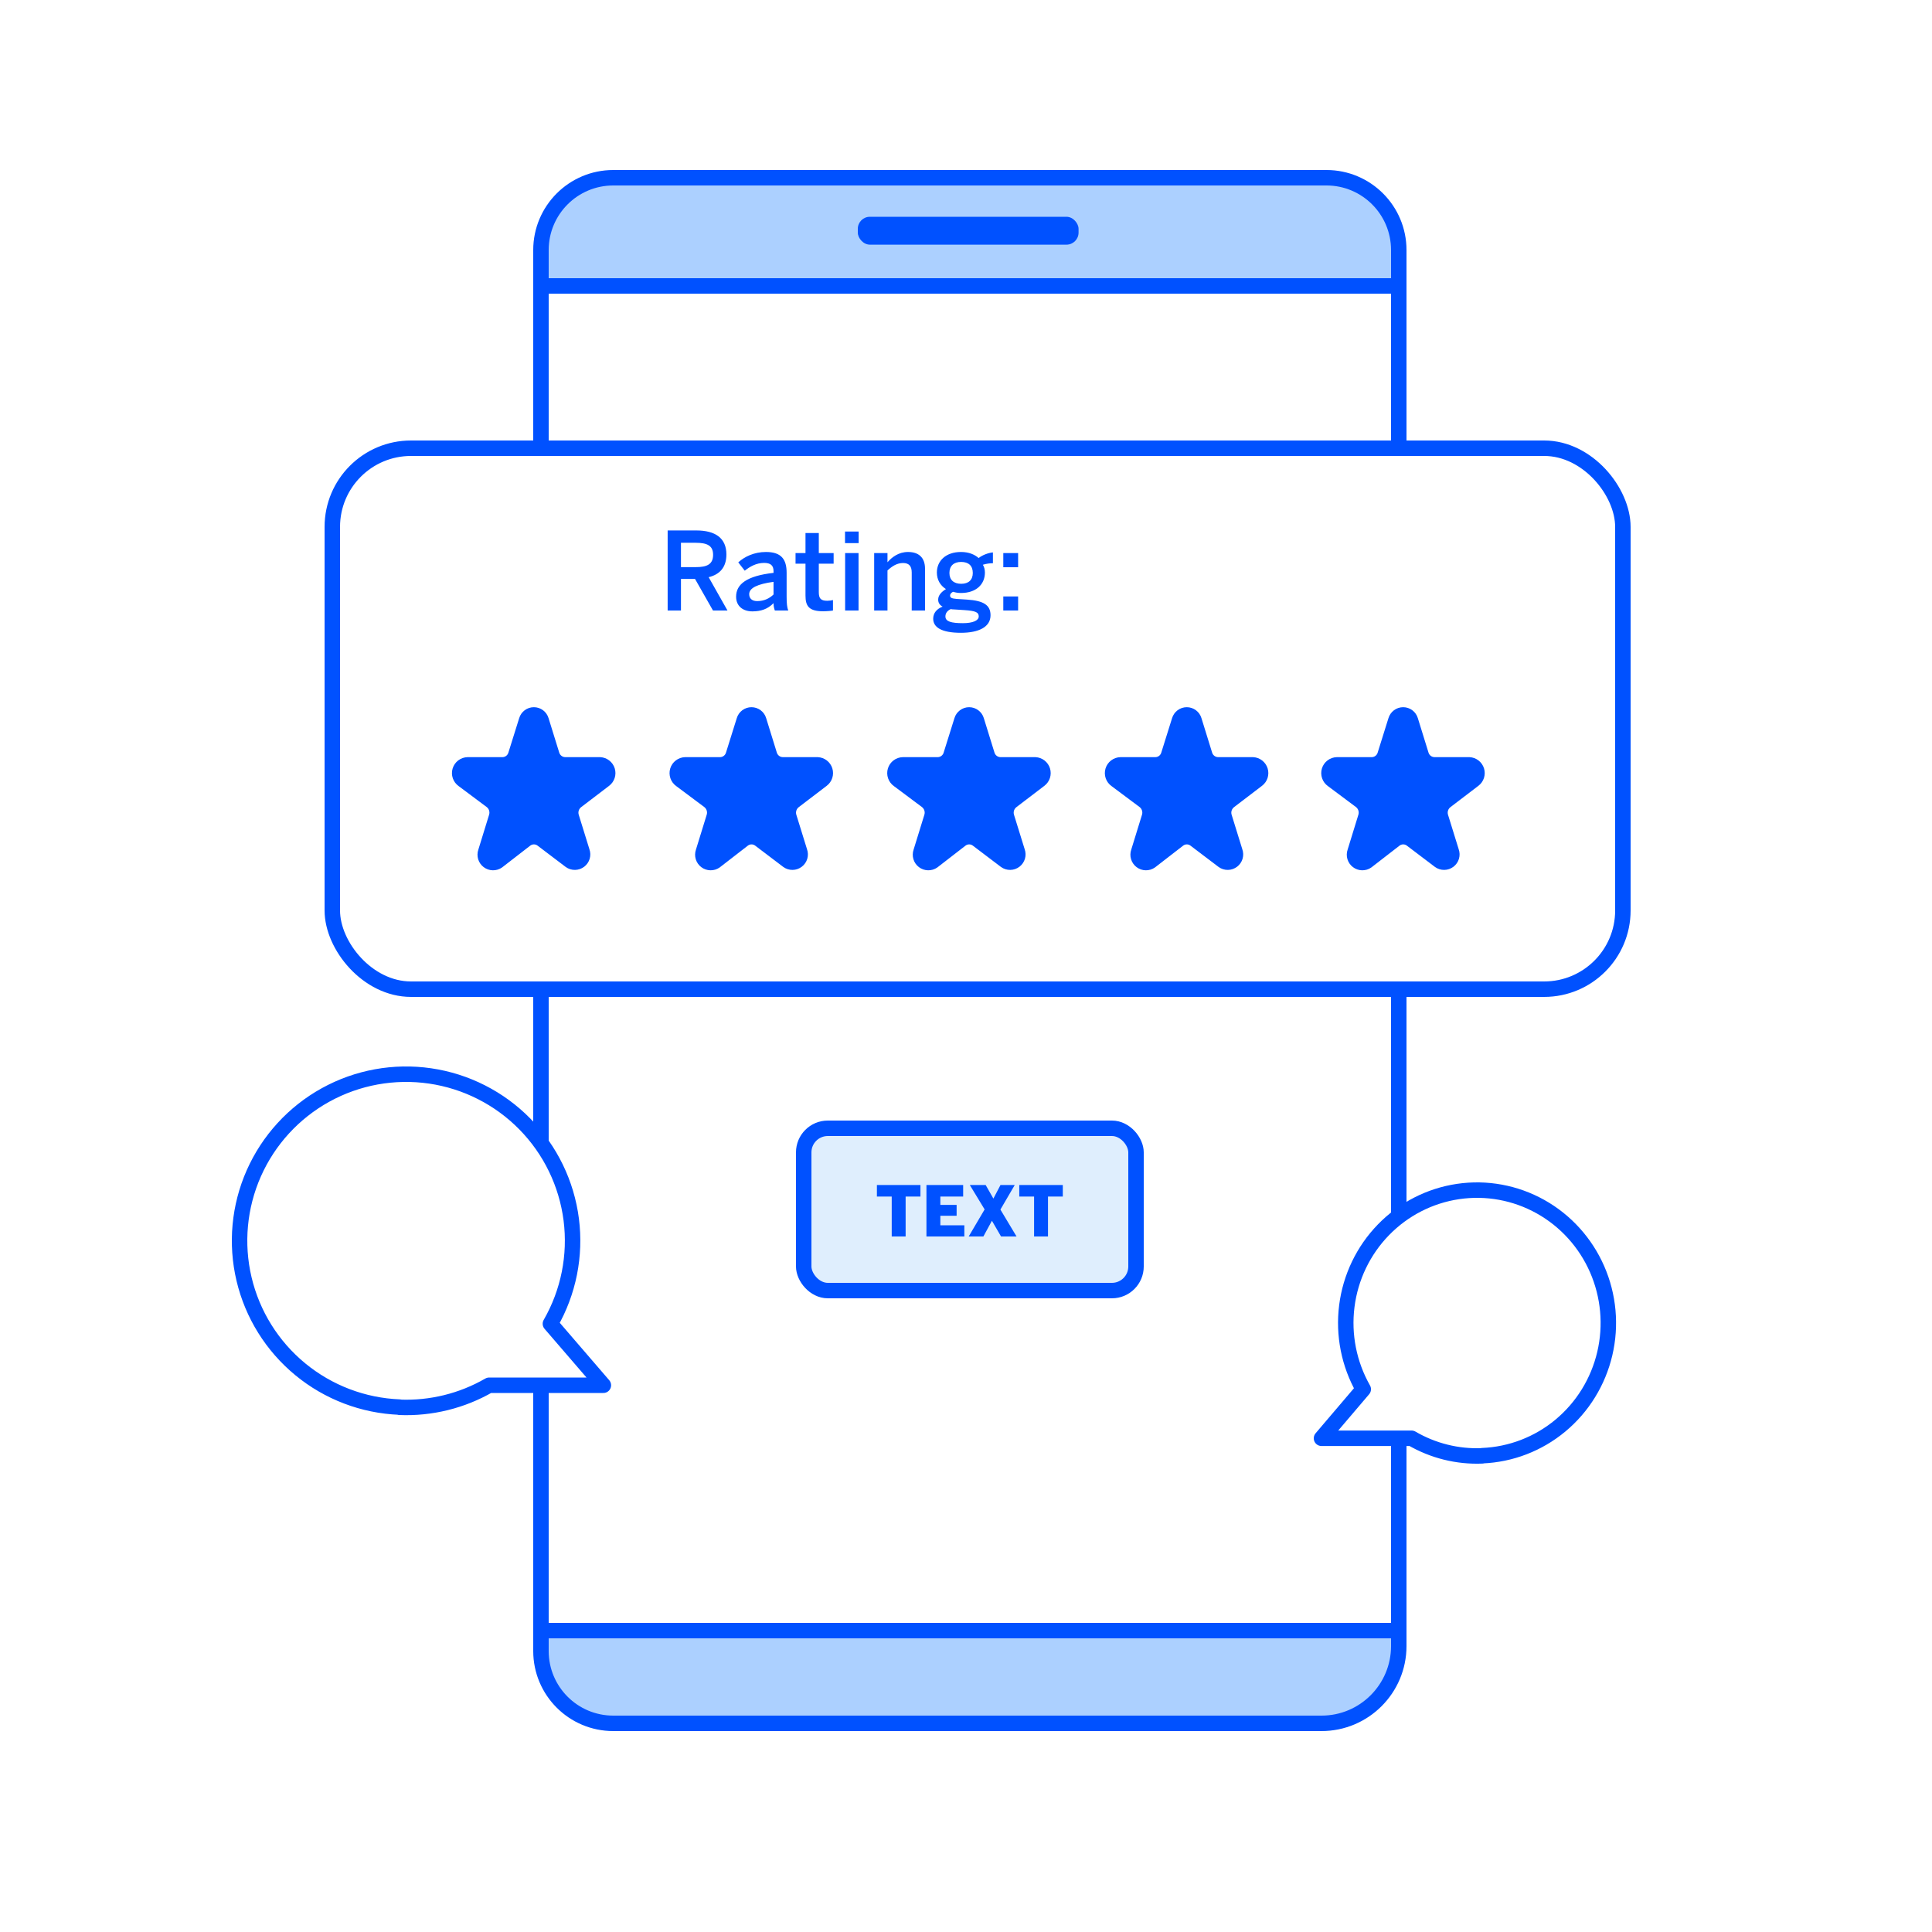 <svg width="250" height="250" viewBox="0 0 250 250" fill="none" xmlns="http://www.w3.org/2000/svg">
<rect width="250" height="250" fill="white"/>
<path d="M70 32.357C70 27.189 74.189 23 79.357 23H171.643C176.811 23 181 27.189 181 32.357V37H70V32.357Z" fill="#ACD0FF" stroke="#0051FF" stroke-width="2"/>
<rect x="70" y="37" width="111" height="174" fill="white" stroke="#0051FF" stroke-width="2"/>
<rect x="104" y="146" width="43" height="21" rx="3.117" fill="#DFEEFD"/>
<rect x="104" y="146" width="43" height="21" rx="3.117" stroke="#0051FF" stroke-width="2"/>
<path d="M117.188 160H115.388V154.834H113.471V153.34H119.105V154.834H117.188V160ZM124.786 160H119.881V153.34H124.633V154.834H121.681V155.914H123.787V157.318H121.681V158.551H124.786V160ZM127.248 160H125.349L127.41 156.499L125.493 153.34H127.545L128.544 155.095L129.462 153.34H131.307L129.453 156.517L131.541 160H129.534L128.355 157.966L127.248 160ZM135.61 160H133.81V154.834H131.893V153.34H137.527V154.834H135.61V160Z" fill="#0051FF"/>
<path d="M70 211H181V213C181 218.523 176.523 223 171 223H79.357C74.189 223 70 218.811 70 213.643V211Z" fill="#ACD0FF" stroke="#0051FF" stroke-width="2"/>
<rect x="111" y="28.051" width="28.565" height="3.607" rx="1.559" fill="#0051FF"/>
<rect x="43" y="58" width="167" height="70" rx="10.183" fill="white" stroke="#0051FF" stroke-width="2"/>
<path d="M88.116 70.236V73.386H90.034C91.49 73.386 92.274 73.022 92.274 71.79C92.274 70.6 91.504 70.236 90.02 70.236H88.116ZM88.116 79H86.394V68.64H90.104C92.568 68.64 93.996 69.634 93.996 71.748C93.996 73.4 93.142 74.338 91.7 74.688L94.136 79H92.26L89.936 74.912H88.116V79ZM97.981 77.782C98.863 77.782 99.549 77.446 100.095 76.928V75.29C98.037 75.57 96.945 76.074 96.945 76.886C96.945 77.474 97.351 77.782 97.981 77.782ZM97.351 79.112C96.147 79.112 95.251 78.44 95.251 77.208C95.251 75.598 96.623 74.52 100.095 74.128V73.904C100.095 73.162 99.703 72.84 98.877 72.84C97.841 72.84 97.001 73.344 96.371 73.848L95.531 72.77C96.329 72.042 97.575 71.426 99.115 71.426C101.103 71.426 101.789 72.378 101.789 74.114V77.18C101.789 78.076 101.845 78.622 101.999 79H100.263C100.165 78.692 100.095 78.468 100.095 78.048C99.339 78.818 98.457 79.112 97.351 79.112ZM106.527 79.098C104.637 79.098 104.231 78.398 104.231 77.054V72.938H102.943V71.566H104.231V68.976H105.953V71.566H107.871V72.938H105.953V76.62C105.953 77.418 106.191 77.74 107.045 77.74C107.297 77.74 107.619 77.698 107.787 77.642V79C107.605 79.042 106.961 79.098 106.527 79.098ZM111.109 70.278H109.345V68.78H111.109V70.278ZM111.095 79H109.359V71.566H111.095V79ZM114.84 79H113.118V71.566H114.84V72.756C115.4 72.112 116.268 71.426 117.5 71.426C118.858 71.426 119.698 72.126 119.698 73.596V79H117.976V74.086C117.976 73.274 117.64 72.854 116.856 72.854C116.1 72.854 115.47 73.232 114.84 73.82V79ZM124.381 75.542C125.319 75.542 125.879 75.052 125.879 74.142C125.879 73.218 125.347 72.714 124.367 72.714C123.415 72.714 122.855 73.232 122.855 74.142C122.855 75.052 123.429 75.542 124.381 75.542ZM124.339 81.884C121.777 81.884 120.755 81.142 120.755 80.064C120.755 79.322 121.217 78.79 121.973 78.496C121.595 78.3 121.399 77.992 121.399 77.586C121.399 77.026 121.847 76.564 122.407 76.228C121.651 75.752 121.231 74.996 121.231 74.086C121.231 72.56 122.407 71.426 124.353 71.426C125.375 71.426 126.131 71.762 126.635 72.21C127.111 71.832 127.867 71.538 128.483 71.482V72.882C128.147 72.882 127.671 72.924 127.181 73.078C127.349 73.344 127.447 73.694 127.447 74.086C127.447 75.64 126.285 76.732 124.353 76.732C123.933 76.732 123.681 76.676 123.317 76.578C123.093 76.704 122.939 76.858 122.939 77.054C122.939 77.348 123.135 77.446 123.793 77.502L125.109 77.586C127.307 77.726 128.175 78.314 128.175 79.616C128.175 81.142 126.635 81.884 124.339 81.884ZM124.605 80.638C125.865 80.638 126.649 80.302 126.649 79.77C126.649 79.238 126.271 79.042 124.759 78.944L123.471 78.86C123.317 78.86 123.177 78.846 123.023 78.818C122.533 79.042 122.337 79.392 122.337 79.77C122.337 80.428 123.093 80.638 124.605 80.638ZM131.744 73.4H129.826V71.566H131.744V73.4ZM131.744 79H129.826V77.18H131.744V79Z" fill="#0051FF"/>
<path d="M67.745 93.093C67.831 92.805 68.008 92.553 68.249 92.374C68.49 92.194 68.782 92.097 69.083 92.097C69.383 92.097 69.676 92.194 69.917 92.374C70.157 92.553 70.334 92.805 70.42 93.093L71.805 97.564C71.892 97.851 72.07 98.102 72.31 98.282C72.551 98.461 72.843 98.559 73.143 98.561H77.648C77.951 98.576 78.241 98.684 78.48 98.87C78.719 99.056 78.896 99.311 78.985 99.6C79.075 99.889 79.073 100.199 78.981 100.488C78.889 100.776 78.71 101.029 78.47 101.213L74.856 103.97C74.611 104.155 74.428 104.41 74.334 104.702C74.239 104.994 74.237 105.308 74.328 105.601L75.712 110.072C75.817 110.357 75.827 110.667 75.742 110.959C75.656 111.25 75.48 111.506 75.239 111.689C74.997 111.873 74.703 111.975 74.4 111.979C74.097 111.984 73.8 111.891 73.553 111.715L69.916 108.957C69.678 108.775 69.388 108.677 69.089 108.677C68.79 108.677 68.499 108.775 68.261 108.957L64.624 111.773C64.376 111.946 64.08 112.036 63.778 112.03C63.476 112.024 63.183 111.922 62.942 111.74C62.701 111.558 62.524 111.304 62.436 111.015C62.349 110.726 62.354 110.416 62.453 110.131L63.849 105.601C63.942 105.304 63.94 104.984 63.844 104.688C63.747 104.391 63.56 104.132 63.31 103.947L59.696 101.248C59.441 101.069 59.249 100.813 59.148 100.519C59.047 100.224 59.042 99.905 59.133 99.607C59.224 99.309 59.407 99.047 59.655 98.86C59.904 98.672 60.206 98.567 60.517 98.561H65.023C65.323 98.558 65.614 98.458 65.853 98.276C66.092 98.094 66.266 97.84 66.349 97.552L67.745 93.093Z" fill="#0051FF" stroke="#0051FF" stroke-width="1.173" stroke-linecap="round" stroke-linejoin="round"/>
<path d="M95.902 93.093C95.989 92.805 96.165 92.553 96.406 92.374C96.647 92.194 96.94 92.097 97.24 92.097C97.54 92.097 97.833 92.194 98.074 92.374C98.315 92.553 98.492 92.805 98.578 93.093L99.962 97.564C100.05 97.851 100.227 98.102 100.467 98.282C100.708 98.461 101 98.559 101.3 98.561H105.806C106.108 98.576 106.398 98.684 106.637 98.87C106.877 99.056 107.053 99.311 107.142 99.6C107.232 99.889 107.231 100.199 107.138 100.488C107.046 100.776 106.868 101.029 106.627 101.213L103.013 103.97C102.768 104.155 102.585 104.41 102.491 104.702C102.396 104.994 102.394 105.308 102.485 105.601L103.87 110.072C103.974 110.357 103.984 110.667 103.899 110.959C103.814 111.25 103.637 111.506 103.396 111.689C103.155 111.873 102.861 111.975 102.557 111.979C102.254 111.984 101.957 111.891 101.711 111.715L98.073 108.957C97.836 108.775 97.545 108.677 97.246 108.677C96.947 108.677 96.656 108.775 96.419 108.957L92.781 111.773C92.533 111.946 92.237 112.036 91.935 112.03C91.633 112.024 91.34 111.922 91.099 111.74C90.859 111.558 90.681 111.304 90.594 111.015C90.506 110.726 90.512 110.416 90.61 110.131L92.007 105.601C92.1 105.304 92.098 104.984 92.001 104.688C91.904 104.391 91.718 104.132 91.467 103.947L87.853 101.248C87.598 101.069 87.407 100.813 87.305 100.519C87.204 100.224 87.199 99.905 87.29 99.607C87.381 99.309 87.564 99.047 87.813 98.86C88.061 98.672 88.363 98.567 88.674 98.561H93.18C93.48 98.558 93.771 98.458 94.01 98.276C94.249 98.094 94.423 97.84 94.506 97.552L95.902 93.093Z" fill="#0051FF" stroke="#0051FF" stroke-width="1.173" stroke-linecap="round" stroke-linejoin="round"/>
<path d="M124.067 93.093C124.154 92.805 124.33 92.553 124.571 92.374C124.812 92.194 125.105 92.097 125.405 92.097C125.705 92.097 125.998 92.194 126.239 92.374C126.48 92.553 126.657 92.805 126.743 93.093L128.127 97.564C128.215 97.851 128.392 98.102 128.632 98.282C128.873 98.461 129.165 98.559 129.465 98.561H133.971C134.273 98.576 134.563 98.684 134.803 98.87C135.042 99.056 135.218 99.311 135.307 99.6C135.397 99.889 135.396 100.199 135.303 100.488C135.211 100.776 135.033 101.029 134.792 101.213L131.178 103.97C130.933 104.155 130.751 104.41 130.656 104.702C130.562 104.994 130.559 105.308 130.65 105.601L132.035 110.072C132.139 110.357 132.149 110.667 132.064 110.959C131.979 111.25 131.802 111.506 131.561 111.689C131.32 111.873 131.026 111.975 130.722 111.979C130.419 111.984 130.122 111.891 129.876 111.715L126.238 108.957C126.001 108.775 125.71 108.677 125.411 108.677C125.112 108.677 124.821 108.775 124.584 108.957L120.946 111.773C120.698 111.946 120.402 112.036 120.1 112.03C119.798 112.024 119.505 111.922 119.264 111.74C119.024 111.558 118.846 111.304 118.759 111.015C118.671 110.726 118.677 110.416 118.775 110.131L120.172 105.601C120.265 105.304 120.263 104.984 120.166 104.688C120.069 104.391 119.883 104.132 119.632 103.947L116.018 101.248C115.763 101.069 115.572 100.813 115.471 100.519C115.37 100.224 115.364 99.905 115.455 99.607C115.546 99.309 115.729 99.047 115.978 98.86C116.226 98.672 116.528 98.567 116.839 98.561H121.345C121.645 98.558 121.936 98.458 122.175 98.276C122.414 98.094 122.588 97.84 122.671 97.552L124.067 93.093Z" fill="#0051FF" stroke="#0051FF" stroke-width="1.173" stroke-linecap="round" stroke-linejoin="round"/>
<path d="M152.229 93.093C152.316 92.805 152.492 92.553 152.733 92.374C152.974 92.194 153.267 92.097 153.567 92.097C153.868 92.097 154.16 92.194 154.401 92.374C154.642 92.553 154.819 92.805 154.905 93.093L156.289 97.564C156.377 97.851 156.554 98.102 156.795 98.282C157.035 98.461 157.327 98.559 157.627 98.561H162.133C162.435 98.576 162.726 98.684 162.965 98.87C163.204 99.056 163.38 99.311 163.47 99.6C163.559 99.889 163.558 100.199 163.466 100.488C163.373 100.776 163.195 101.029 162.954 101.213L159.34 103.97C159.095 104.155 158.913 104.41 158.818 104.702C158.724 104.994 158.722 105.308 158.812 105.601L160.197 110.072C160.301 110.357 160.311 110.667 160.226 110.959C160.141 111.25 159.964 111.506 159.723 111.689C159.482 111.873 159.188 111.975 158.885 111.979C158.581 111.984 158.284 111.891 158.038 111.715L154.4 108.957C154.163 108.775 153.872 108.677 153.573 108.677C153.274 108.677 152.983 108.775 152.746 108.957L149.108 111.773C148.86 111.946 148.564 112.036 148.262 112.03C147.96 112.024 147.668 111.922 147.427 111.74C147.186 111.558 147.009 111.304 146.921 111.015C146.833 110.726 146.839 110.416 146.938 110.131L148.334 105.601C148.427 105.304 148.425 104.984 148.328 104.688C148.231 104.391 148.045 104.132 147.794 103.947L144.18 101.248C143.925 101.069 143.734 100.813 143.633 100.519C143.532 100.224 143.526 99.905 143.617 99.607C143.708 99.309 143.891 99.047 144.14 98.86C144.388 98.672 144.69 98.567 145.001 98.561H149.507C149.807 98.558 150.098 98.458 150.337 98.276C150.576 98.094 150.75 97.84 150.833 97.552L152.229 93.093Z" fill="#0051FF" stroke="#0051FF" stroke-width="1.173" stroke-linecap="round" stroke-linejoin="round"/>
<path d="M180.229 93.093C180.316 92.805 180.492 92.553 180.733 92.374C180.974 92.194 181.267 92.097 181.567 92.097C181.868 92.097 182.16 92.194 182.401 92.374C182.642 92.553 182.819 92.805 182.905 93.093L184.289 97.564C184.377 97.851 184.554 98.102 184.795 98.282C185.035 98.461 185.327 98.559 185.627 98.561H190.133C190.435 98.576 190.726 98.684 190.965 98.87C191.204 99.056 191.38 99.311 191.47 99.6C191.559 99.889 191.558 100.199 191.466 100.488C191.373 100.776 191.195 101.029 190.954 101.213L187.34 103.97C187.095 104.155 186.913 104.41 186.818 104.702C186.724 104.994 186.722 105.308 186.812 105.601L188.197 110.072C188.301 110.357 188.311 110.667 188.226 110.959C188.141 111.25 187.964 111.506 187.723 111.689C187.482 111.873 187.188 111.975 186.885 111.979C186.581 111.984 186.284 111.891 186.038 111.715L182.4 108.957C182.163 108.775 181.872 108.677 181.573 108.677C181.274 108.677 180.983 108.775 180.746 108.957L177.108 111.773C176.86 111.946 176.564 112.036 176.262 112.03C175.96 112.024 175.668 111.922 175.427 111.74C175.186 111.558 175.009 111.304 174.921 111.015C174.833 110.726 174.839 110.416 174.938 110.131L176.334 105.601C176.427 105.304 176.425 104.984 176.328 104.688C176.231 104.391 176.045 104.132 175.794 103.947L172.18 101.248C171.925 101.069 171.734 100.813 171.633 100.519C171.532 100.224 171.526 99.905 171.617 99.607C171.708 99.309 171.891 99.047 172.14 98.86C172.388 98.672 172.69 98.567 173.001 98.561H177.507C177.807 98.558 178.098 98.458 178.337 98.276C178.576 98.094 178.75 97.84 178.833 97.552L180.229 93.093Z" fill="#0051FF" stroke="#0051FF" stroke-width="1.173" stroke-linecap="round" stroke-linejoin="round"/>
<path d="M191.795 188.388C188.598 188.52 185.429 187.731 182.658 186.113H171L176.405 179.764C174.555 176.51 173.808 172.733 174.278 169.009C174.749 165.285 176.411 161.82 179.012 159.142C181.612 156.464 185.008 154.721 188.679 154.18C192.351 153.638 196.096 154.328 199.344 156.143C202.592 157.958 205.163 160.8 206.665 164.233C208.166 167.666 208.516 171.502 207.66 175.155C206.804 178.807 204.79 182.077 201.925 184.462C199.06 186.848 195.502 188.219 191.795 188.366V188.388Z" fill="white" stroke="#0051FF" stroke-width="2" stroke-linecap="round" stroke-linejoin="round"/>
<path d="M51.703 182.104C55.757 182.27 59.776 181.281 63.291 179.252H78.076L71.221 171.294C73.568 167.216 74.516 162.481 73.919 157.813C73.322 153.145 71.213 148.802 67.915 145.445C64.617 142.089 60.311 139.904 55.654 139.225C50.998 138.547 46.247 139.411 42.128 141.686C38.009 143.962 34.748 147.523 32.843 151.826C30.939 156.129 30.496 160.938 31.581 165.516C32.666 170.095 35.221 174.193 38.855 177.183C42.488 180.174 47 181.892 51.703 182.077V182.104Z" fill="white" stroke="#0051FF" stroke-width="2" stroke-linecap="round" stroke-linejoin="round"/>
</svg>
